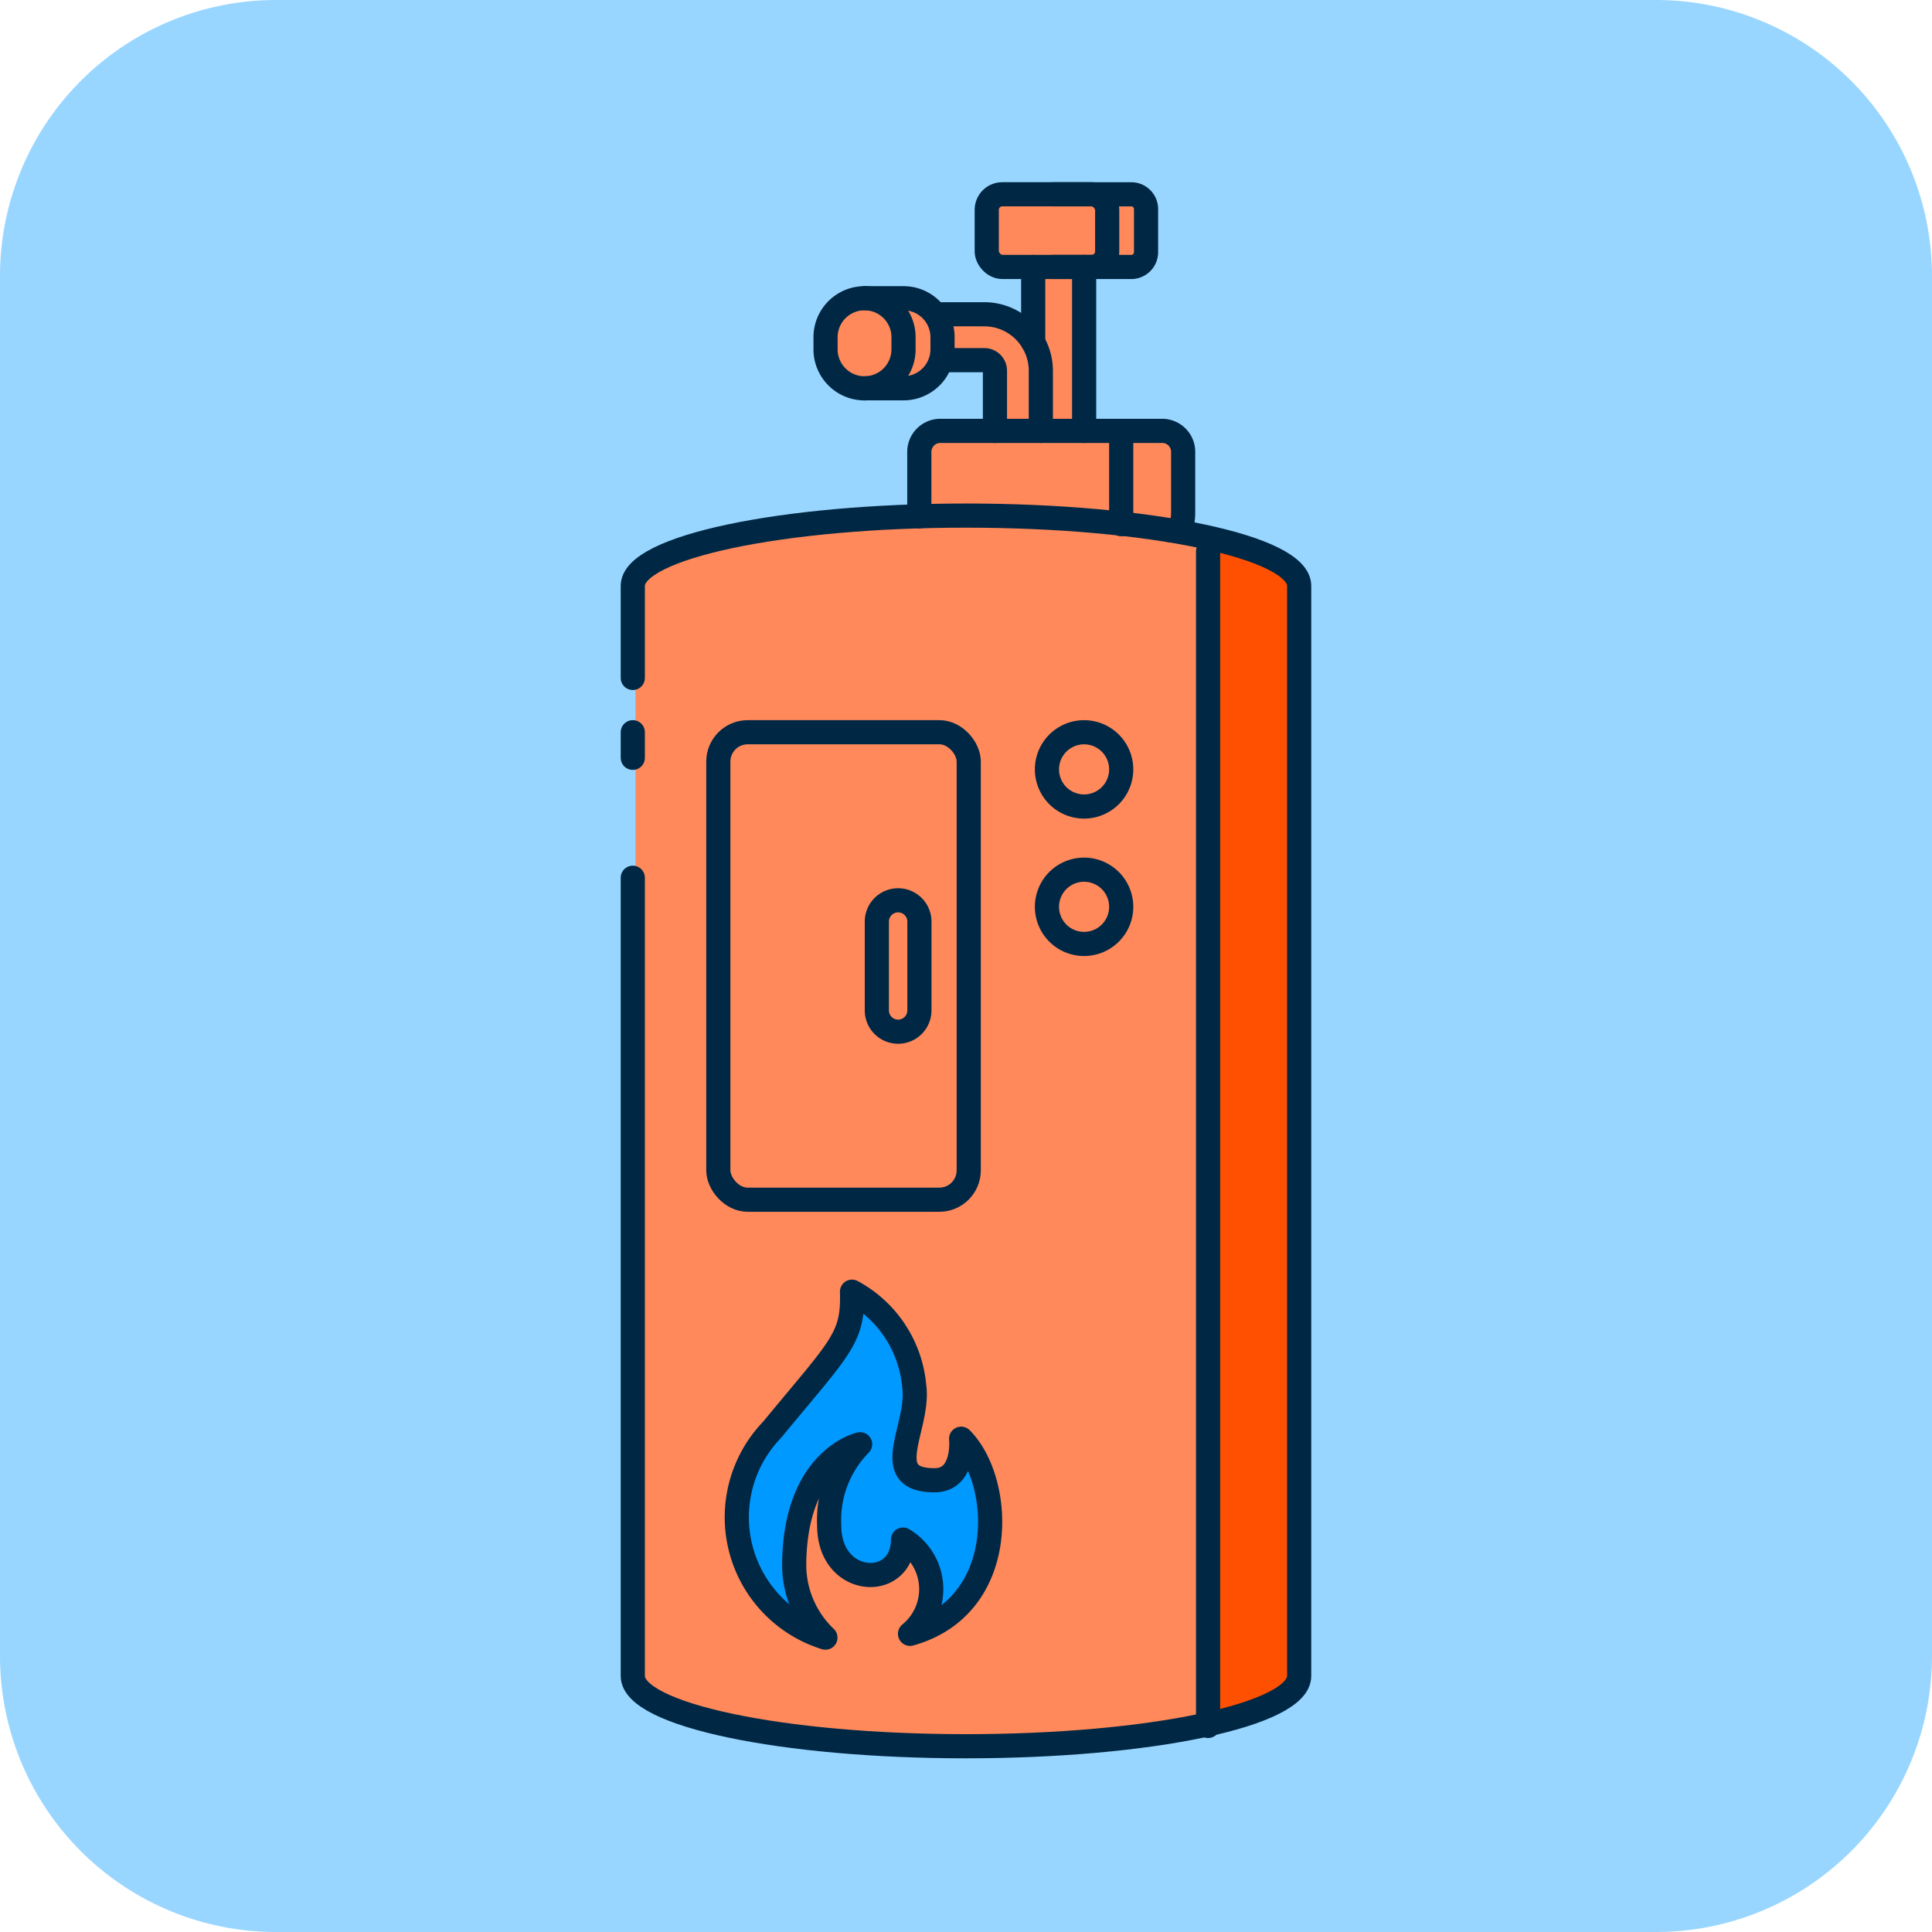 <svg id="Illustración_PlantaCombustion" xmlns="http://www.w3.org/2000/svg" width="60" height="60" viewBox="0 0 60 60">
  <g id="Grupo_2432" data-name="Grupo 2432" transform="translate(-928.708 -861)">
    <path id="Trazado_18204" data-name="Trazado 18204" d="M79.279,0h42.857a8.572,8.572,0,0,1,8.572,8.571V51.429A8.572,8.572,0,0,1,122.136,60H79.279a8.571,8.571,0,0,1-8.571-8.571V8.571A8.571,8.571,0,0,1,79.279,0" transform="translate(858 861)" fill="#99d6ff"/>
    <path id="Trazado_18205" data-name="Trazado 18205" d="M104.189,13.4V11.856h.188V8.415H106.3V6.107h-4.948V8.415h1.443v1.643H99.882v-.04a.757.757,0,0,0-.756-.756H97.1a.757.757,0,0,0-.757.756v1.171a.756.756,0,0,0,.757.756h2.023a.756.756,0,0,0,.756-.756v0h1.624V13.4h-2v3.088h7.814V13.4Z" transform="translate(858 861)" fill="#ff895a"/>
    <path id="Trazado_18206" data-name="Trazado 18206" d="M111.143,18.19V52.05c0,.59-1.11,1.13-2.92,1.52a36.857,36.857,0,0,1-7.43.66c-5.71,0-10.35-.97-10.35-2.18V18.19c0-1.2,4.64-2.18,10.35-2.18a36.769,36.769,0,0,1,7.43.67c1.81.39,2.92.92,2.92,1.51" transform="translate(858 861)" fill="#ff895a"/>
    <path id="Trazado_18207" data-name="Trazado 18207" d="M111.143,18.19V52.05c0,.59-1.11,1.13-2.92,1.52V16.68c1.81.39,2.92.92,2.92,1.51" transform="translate(858 861)" fill="#fe5000"/>
    <line id="Línea_6161" data-name="Línea 6161" y1="0.795" transform="translate(948.36 883.74)" fill="none" stroke="#002744" stroke-linecap="round" stroke-miterlimit="10" stroke-width="0.75"/>
    <path id="Trazado_18208" data-name="Trazado 18208" d="M90.36,21.054V18.193c0-1.2,4.633-2.181,10.347-2.181s10.348.976,10.348,2.181V52.05c0,1.205-4.633,2.181-10.348,2.181S90.36,53.255,90.36,52.05V27.259" transform="translate(858 861)" fill="none" stroke="#002744" stroke-linecap="round" stroke-miterlimit="10" stroke-width="0.75"/>
    <rect id="Rectángulo_3441" data-name="Rectángulo 3441" width="7.777" height="14.518" rx="0.913" transform="translate(951.016 883.74)" fill="none" stroke="#002744" stroke-linecap="round" stroke-miterlimit="10" stroke-width="0.75"/>
    <path id="Trazado_18209" data-name="Trazado 18209" d="M99.258,16.033v-2a.652.652,0,0,1,.652-.652h6.89a.652.652,0,0,1,.652.652V15.87c0,.36-.037.6-.4.6" transform="translate(858 861)" fill="none" stroke="#002744" stroke-linecap="round" stroke-miterlimit="10" stroke-width="0.75"/>
    <path id="Trazado_18210" data-name="Trazado 18210" d="M97.557,12.06h0a1.211,1.211,0,0,1-1.211-1.211v-.376a1.211,1.211,0,0,1,2.422,0v.376A1.211,1.211,0,0,1,97.557,12.06Z" transform="translate(858 861)" fill="none" stroke="#002744" stroke-linecap="round" stroke-miterlimit="10" stroke-width="0.75"/>
    <path id="Trazado_18211" data-name="Trazado 18211" d="M97.557,9.262h1.211a1.211,1.211,0,0,1,1.211,1.211v.376a1.211,1.211,0,0,1-1.211,1.21H97.557" transform="translate(858 861)" fill="none" stroke="#002744" stroke-linecap="round" stroke-miterlimit="10" stroke-width="0.75"/>
    <path id="Trazado_18212" data-name="Trazado 18212" d="M101.607,13.382V11.513a.329.329,0,0,0-.328-.328h-1.3" transform="translate(858 861)" fill="none" stroke="#002744" stroke-linecap="round" stroke-miterlimit="10" stroke-width="0.75"/>
    <path id="Trazado_18213" data-name="Trazado 18213" d="M99.979,9.76h1.3a1.755,1.755,0,0,1,1.753,1.754v1.868" transform="translate(858 861)" fill="none" stroke="#002744" stroke-linecap="round" stroke-miterlimit="10" stroke-width="0.75"/>
    <line id="Línea_6162" data-name="Línea 6162" y2="36.476" transform="translate(966.226 878.125)" fill="none" stroke="#002744" stroke-linecap="round" stroke-miterlimit="10" stroke-width="0.75"/>
    <line id="Línea_6163" data-name="Línea 6163" y2="2.896" transform="translate(963.528 874.383)" fill="none" stroke="#002744" stroke-linecap="round" stroke-miterlimit="10" stroke-width="0.75"/>
    <line id="Línea_6164" data-name="Línea 6164" y2="2.344" transform="translate(960.795 869.291)" fill="none" stroke="#002744" stroke-linecap="round" stroke-miterlimit="10" stroke-width="0.75"/>
    <line id="Línea_6165" data-name="Línea 6165" y2="5.091" transform="translate(962.377 869.291)" fill="none" stroke="#002744" stroke-linecap="round" stroke-miterlimit="10" stroke-width="0.75"/>
    <rect id="Rectángulo_3442" data-name="Rectángulo 3442" width="3.741" height="2.257" rx="0.483" transform="translate(959.352 867.033)" fill="none" stroke="#002744" stroke-linecap="round" stroke-miterlimit="10" stroke-width="0.75"/>
    <path id="Trazado_18214" data-name="Trazado 18214" d="M103.409,6.034h2.432a.46.46,0,0,1,.459.459V7.832a.46.46,0,0,1-.459.459h-2.432" transform="translate(858 861)" fill="none" stroke="#002744" stroke-linecap="round" stroke-miterlimit="10" stroke-width="0.75"/>
    <path id="Trazado_18215" data-name="Trazado 18215" d="M96.342,50.858A3.915,3.915,0,0,1,94.689,44.4c2.131-2.588,2.523-2.828,2.479-4.285A3.7,3.7,0,0,1,99.1,43.05c.177,1.258-1.131,2.921.631,2.921.954,0,.826-1.29.826-1.29,1.316,1.316,1.5,5.2-1.587,6.059a1.791,1.791,0,0,0-.218-2.927c0,1.584-2.292,1.472-2.292-.432a3.347,3.347,0,0,1,.96-2.529s-2.048.444-2.048,3.793a3.125,3.125,0,0,0,.966,2.213" transform="translate(858 861)" fill="#09f"/>
    <path id="Trazado_18216" data-name="Trazado 18216" d="M96.342,50.858A3.915,3.915,0,0,1,94.689,44.4c2.131-2.588,2.523-2.828,2.479-4.285A3.7,3.7,0,0,1,99.1,43.05c.177,1.258-1.131,2.921.631,2.921.954,0,.826-1.29.826-1.29,1.316,1.316,1.5,5.2-1.587,6.059a1.791,1.791,0,0,0-.218-2.927c0,1.584-2.292,1.472-2.292-.432a3.347,3.347,0,0,1,.96-2.529s-2.048.444-2.048,3.793A3.125,3.125,0,0,0,96.342,50.858Z" transform="translate(858 861)" fill="none" stroke="#002744" stroke-linecap="round" stroke-linejoin="round" stroke-width="0.75"/>
    <path id="Trazado_18217" data-name="Trazado 18217" d="M105.528,23.894a1.153,1.153,0,1,1-1.153-1.153A1.153,1.153,0,0,1,105.528,23.894Z" transform="translate(858 861)" fill="none" stroke="#002744" stroke-linecap="round" stroke-linejoin="round" stroke-width="0.75"/>
    <path id="Trazado_18218" data-name="Trazado 18218" d="M105.528,28.162a1.153,1.153,0,1,1-1.153-1.153A1.153,1.153,0,0,1,105.528,28.162Z" transform="translate(858 861)" fill="none" stroke="#002744" stroke-linecap="round" stroke-linejoin="round" stroke-width="0.75"/>
    <path id="Trazado_18219" data-name="Trazado 18219" d="M98.6,32.04h0a.661.661,0,0,1-.661-.661V28.621a.661.661,0,0,1,1.322,0v2.758A.661.661,0,0,1,98.6,32.04Z" transform="translate(858 861)" fill="none" stroke="#002744" stroke-linecap="round" stroke-miterlimit="10" stroke-width="0.75"/>
  </g>
</svg>
